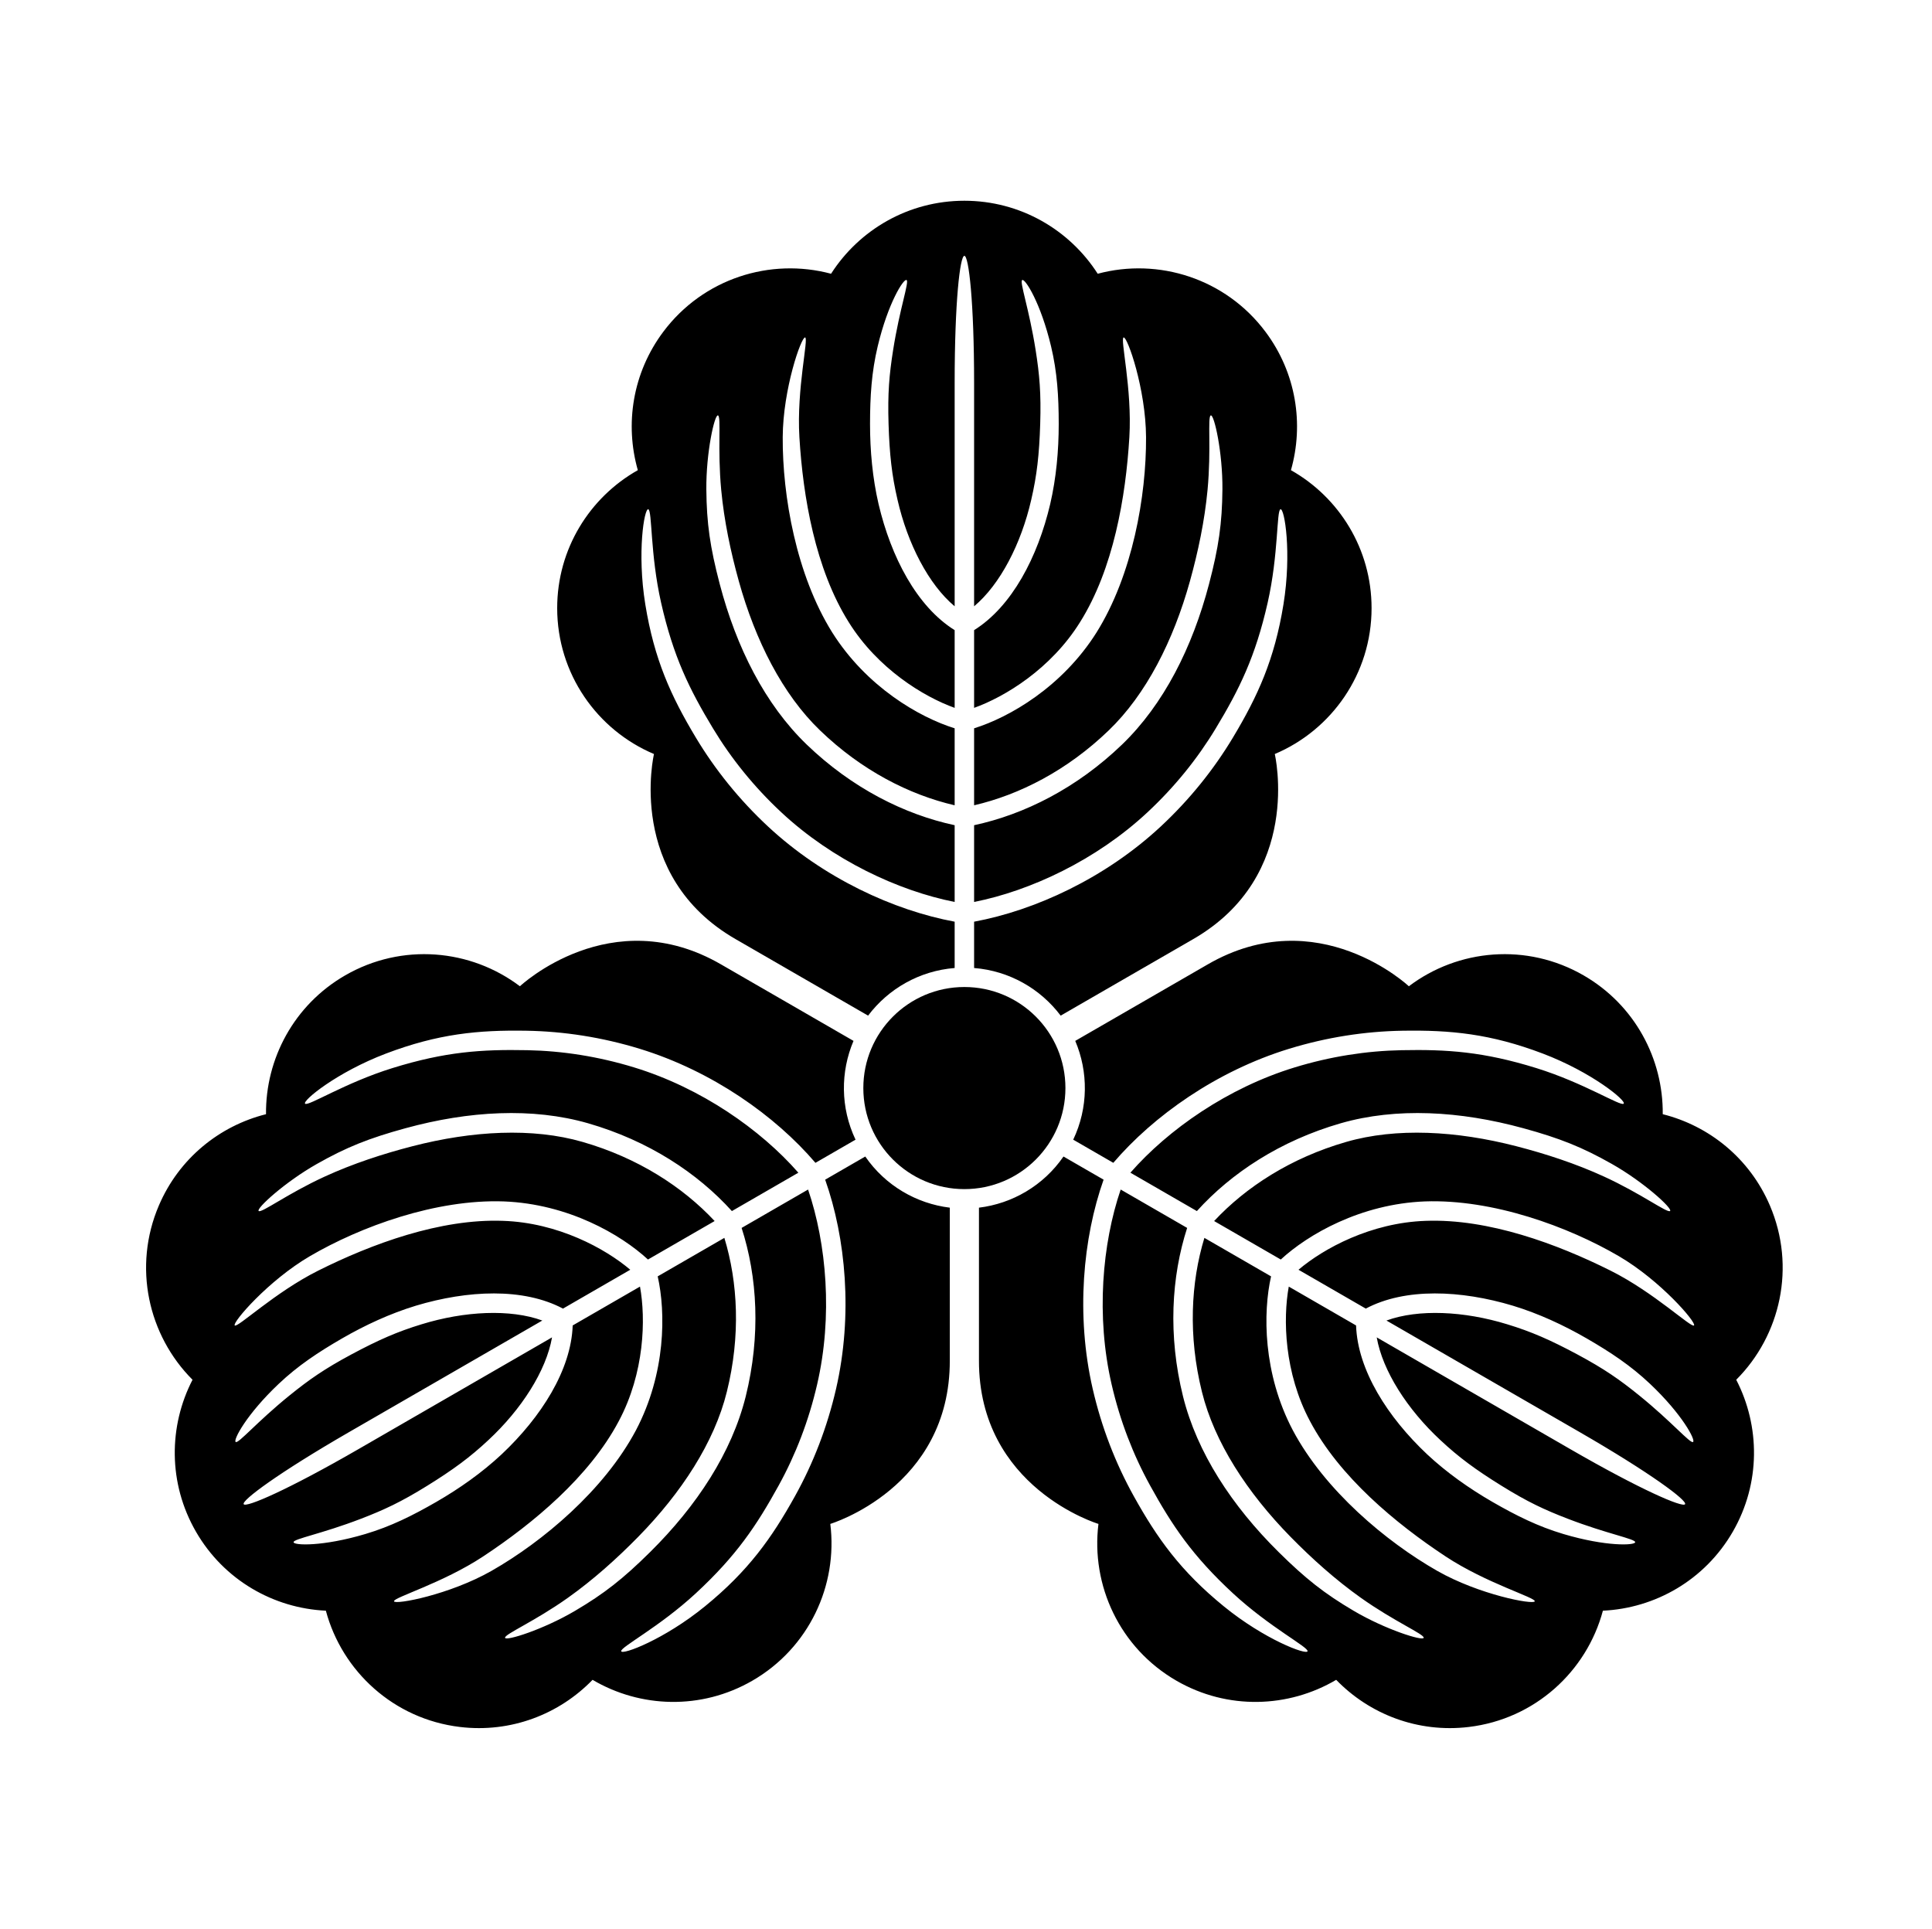 <?xml version="1.0" encoding="UTF-8" standalone="no"?>
<!-- Created with Inkscape (http://www.inkscape.org/) -->

<svg
   version="1.1"
   id="svg19255"
   width="795.035"
   height="793.701"
   viewBox="0 0 795.035 793.701"
   sodipodi:docname="Mitsukashiwa.svg"
   inkscape:version="1.2 (dc2aeda, 2022-05-15)"
   xmlns:inkscape="http://www.inkscape.org/namespaces/inkscape"
   xmlns:sodipodi="http://sodipodi.sourceforge.net/DTD/sodipodi-0.dtd"
   xmlns="http://www.w3.org/2000/svg"
   xmlns:svg="http://www.w3.org/2000/svg">
  <defs
     id="defs19259">
    <clipPath
       clipPathUnits="userSpaceOnUse"
       id="clipPath19730">
      <path
         d="M -557.064,585.848 H 39.212 V -9.428 H -557.064 Z"
         id="path19732"
         style="stroke-width:1" />
    </clipPath>
    <clipPath
       clipPathUnits="userSpaceOnUse"
       id="clipPath19736">
      <path
         d="M -561.413,585.852 H 34.863 V -9.424 H -561.413 Z"
         id="path19738"
         style="stroke-width:1" />
    </clipPath>
    <clipPath
       clipPathUnits="userSpaceOnUse"
       id="clipPath19742">
      <path
         d="M -553.898,585.848 H 42.379 V -9.428 H -553.898 Z"
         id="path19744"
         style="stroke-width:1" />
    </clipPath>
    <clipPath
       clipPathUnits="userSpaceOnUse"
       id="clipPath19748">
      <path
         d="M -536.698,584.573 H 59.578 V -10.703 H -536.698 Z"
         id="path19750"
         style="stroke-width:1" />
    </clipPath>
    <clipPath
       clipPathUnits="userSpaceOnUse"
       id="clipPath19754">
      <path
         d="M -528.09,575.381 H 68.186 V -19.895 H -528.09 Z"
         id="path19756"
         style="stroke-width:1" />
    </clipPath>
    <clipPath
       clipPathUnits="userSpaceOnUse"
       id="clipPath19760">
      <path
         d="M -545.417,584.573 H 50.859 V -10.703 H -545.417 Z"
         id="path19762"
         style="stroke-width:1" />
    </clipPath>
    <clipPath
       clipPathUnits="userSpaceOnUse"
       id="clipPath19766">
      <path
         d="M -548.983,585.852 H 47.293 V -9.424 H -548.983 Z"
         id="path19768"
         style="stroke-width:1" />
    </clipPath>
    <clipPath
       clipPathUnits="userSpaceOnUse"
       id="clipPath19772">
      <path
         d="M -574.546,585.852 H 21.73 V -9.424 H -574.546 Z"
         id="path19774"
         style="stroke-width:1" />
    </clipPath>
    <clipPath
       clipPathUnits="userSpaceOnUse"
       id="clipPath19778">
      <path
         d="M -540.821,585.848 H 55.455 V -9.428 H -540.821 Z"
         id="path19780"
         style="stroke-width:1" />
    </clipPath>
    <clipPath
       clipPathUnits="userSpaceOnUse"
       id="clipPath19784">
      <path
         d="M -564.573,585.848 H 31.703 V -9.428 H -564.573 Z"
         id="path19786"
         style="stroke-width:1" />
    </clipPath>
    <clipPath
       clipPathUnits="userSpaceOnUse"
       id="clipPath19790">
      <path
         d="M -542.933,584.573 H 53.343 V -10.703 H -542.933 Z"
         id="path19792"
         style="stroke-width:1" />
    </clipPath>
    <clipPath
       clipPathUnits="userSpaceOnUse"
       id="clipPath19796">
      <path
         d="M -576.369,585.588 H 19.907 V -9.688 H -576.369 Z"
         id="path19798"
         style="stroke-width:1" />
    </clipPath>
    <clipPath
       clipPathUnits="userSpaceOnUse"
       id="clipPath19803">
      <path
         d="M -572.817,586.135 H 23.459 V -9.141 H -572.817 Z"
         id="path19805"
         style="stroke-width:1" />
    </clipPath>
    <clipPath
       clipPathUnits="userSpaceOnUse"
       id="clipPath19809">
      <path
         d="M -557.495,577.85 H 38.781 V -17.426 H -557.495 Z"
         id="path19811"
         style="stroke-width:1" />
    </clipPath>
    <clipPath
       clipPathUnits="userSpaceOnUse"
       id="clipPath19815">
      <path
         d="M -568.227,575.819 H 28.049 V -19.457 H -568.227 Z"
         id="path19817"
         style="stroke-width:1" />
    </clipPath>
    <clipPath
       clipPathUnits="userSpaceOnUse"
       id="clipPath19821">
      <path
         d="M -550.264,577.325 H 46.012 V -17.951 H -550.264 Z"
         id="path19823"
         style="stroke-width:1" />
    </clipPath>
    <clipPath
       clipPathUnits="userSpaceOnUse"
       id="clipPath19827">
      <path
         d="M -538.222,577.948 H 58.054 V -17.328 H -538.222 Z"
         id="path19829"
         style="stroke-width:1" />
    </clipPath>
    <clipPath
       clipPathUnits="userSpaceOnUse"
       id="clipPath19833">
      <path
         d="M -556.401,578.014 H 39.875 V -17.262 H -556.401 Z"
         id="path19835"
         style="stroke-width:1" />
    </clipPath>
    <clipPath
       clipPathUnits="userSpaceOnUse"
       id="clipPath19839">
      <path
         d="M -586.545,579.503 H 9.731 V -15.773 H -586.545 Z"
         id="path19841"
         style="stroke-width:1" />
    </clipPath>
    <clipPath
       clipPathUnits="userSpaceOnUse"
       id="clipPath19845">
      <path
         d="m -328.824,335.795 h 596.276 v -595.276 h -596.276 z"
         id="path19847"
         style="stroke-width:1" />
    </clipPath>
    <clipPath
       clipPathUnits="userSpaceOnUse"
       id="clipPath19851">
      <path
         d="M -584.194,578.938 H 12.082 V -16.338 H -584.194 Z"
         id="path19853"
         style="stroke-width:1" />
    </clipPath>
    <clipPath
       clipPathUnits="userSpaceOnUse"
       id="clipPath19857">
      <path
         d="m -423.31,187.672 h 596.276 v -595.276 h -596.276 z"
         id="path19859"
         style="stroke-width:1" />
    </clipPath>
    <clipPath
       clipPathUnits="userSpaceOnUse"
       id="clipPath19863">
      <path
         d="m -106.522,301.021 h 596.276 v -595.276 h -596.276 z"
         id="path19865"
         style="stroke-width:1" />
    </clipPath>
    <clipPath
       clipPathUnits="userSpaceOnUse"
       id="clipPath19869">
      <path
         d="m -363.08,518.694 h 596.276 V -76.582 h -596.276 z"
         id="path19871"
         style="stroke-width:1" />
    </clipPath>
    <clipPath
       clipPathUnits="userSpaceOnUse"
       id="clipPath19875">
      <path
         d="M -567.775,585.852 H 28.501 V -9.424 H -567.775 Z"
         id="path19877"
         style="stroke-width:1" />
    </clipPath>
    <clipPath
       clipPathUnits="userSpaceOnUse"
       id="clipPath19881">
      <path
         d="M -531.192,581.588 H 65.084 V -13.688 H -531.192 Z"
         id="path19883"
         style="stroke-width:1" />
    </clipPath>
  </defs>
  <sodipodi:namedview
     id="namedview19257"
     pagecolor="#ffffff"
     bordercolor="#000000"
     borderopacity="0.25"
     inkscape:showpageshadow="2"
     inkscape:pageopacity="0.0"
     inkscape:pagecheckerboard="0"
     inkscape:deskcolor="#d1d1d1"
     showgrid="false"
     inkscape:zoom="0.29734106"
     inkscape:cx="-215.24105"
     inkscape:cy="396.85068"
     inkscape:window-width="1419"
     inkscape:window-height="456"
     inkscape:window-x="0"
     inkscape:window-y="25"
     inkscape:window-maximized="0"
     inkscape:current-layer="svg19255">
    <inkscape:page
       x="0"
       y="0"
       id="page19261"
       width="795.035"
       height="793.701" />
  </sodipodi:namedview>
  <path
     d="M 438.432 447.726 C 438.432 470.694 419.815 489.309 396.849 489.309 C 373.885 489.309 355.268 470.694 355.268 447.726 C 355.268 424.761 373.885 406.145 396.849 406.145 C 419.815 406.145 438.432 424.761 438.432 447.726"
     style="fill:#000000;fill-opacity:1;fill-rule:nonzero;stroke:none"
     id="path19375" />
  <path
     d="M 564.414 250.229 C 564.414 225.869 551.034 204.645 531.231 193.47 C 536.619 174.565 533.435 153.453 520.742 136.507 C 504.302 114.559 476.677 105.955 451.717 112.645 C 440.136 94.584 419.898 82.604 396.85 82.604 C 373.802 82.604 353.567 94.584 341.987 112.645 C 317.025 105.955 289.4 114.559 272.96 136.507 C 260.265 153.453 257.081 174.565 262.471 193.47 C 242.667 204.645 229.287 225.869 229.287 250.229 C 229.287 277.229 245.715 300.393 269.119 310.273 C 269.119 310.273 257.303 360.371 302.799 386.499 L 357.228 417.923 C 365.522 406.915 378.301 399.489 392.849 398.322 L 392.849 379.267 C 367.857 374.63 338.932 361.39 316.051 340.098 C 304.191 329.05 294.261 316.705 286.307 303.445 C 276.105 286.434 269.223 271.366 265.545 248.688 C 262.089 227.377 265.119 209.081 266.771 209.562 C 268.423 210.044 267.529 228.06 272.051 248.017 C 277.089 270.266 283.701 283.658 293.399 299.717 C 300.932 312.193 310.312 323.814 321.504 334.249 C 342.628 353.967 369.761 366.578 392.849 371.147 L 392.849 339.565 C 372.164 335.13 350.577 324.294 331.936 306.345 C 314.835 289.838 303.021 266.456 296.163 240.276 C 292.201 225.154 290.788 215.382 290.665 201.377 C 290.535 186.265 294.032 170.496 295.449 170.936 C 296.868 171.377 295.197 184.768 296.784 201.602 C 297.979 214.266 300.651 226.985 304.032 239.142 C 310.827 263.562 322.011 285.71 337.487 300.582 C 354.544 317.015 374.16 327.035 392.849 331.367 L 392.849 299.692 C 378.338 295.178 356.605 282.682 342.476 260.264 C 327.639 236.534 321.965 204.045 322.095 179.899 C 322.201 160.044 329.743 138.567 331.305 138.861 C 332.868 139.155 327.756 159.877 328.96 179.899 C 330.435 204.444 335.497 234.105 349.256 256.016 C 361.173 275.162 380.094 286.714 392.849 291.277 L 392.849 259.3 C 377.242 249.549 366.664 229.17 361.548 207.469 C 359.035 196.66 358.028 185.366 358.025 174.445 C 358.041 163.055 358.643 153.157 361.184 142.497 C 365.422 124.709 371.836 114.585 373.046 115.231 C 374.256 115.876 370.226 126.944 367.525 144.057 C 365.922 154.211 365.253 161.845 365.649 174.445 C 366.045 187.044 366.997 195.586 369.338 205.656 C 373.48 223.765 382.126 240.512 392.849 249.485 L 392.849 157.6 C 392.849 124.043 395.056 105.272 396.85 105.272 C 398.645 105.272 400.852 124.043 400.852 157.6 L 400.852 249.485 C 411.576 240.512 420.221 223.765 424.362 205.656 C 426.704 195.586 427.657 187.044 428.053 174.445 C 428.448 161.845 427.778 154.211 426.174 144.057 C 423.474 126.944 419.445 115.876 420.656 115.231 C 421.865 114.585 428.278 124.709 432.518 142.497 C 435.06 153.157 435.662 163.055 435.674 174.445 C 435.674 185.366 434.666 196.66 432.154 207.469 C 427.037 229.17 416.458 249.549 400.852 259.3 L 400.852 291.277 C 413.608 286.714 432.529 275.162 444.445 256.016 C 458.204 234.105 463.266 204.444 464.742 179.899 C 465.945 159.877 460.833 139.155 462.396 138.861 C 463.958 138.567 471.5 160.044 471.608 179.899 C 471.737 204.045 466.062 236.534 451.226 260.264 C 437.097 282.682 415.362 295.178 400.852 299.692 L 400.852 331.367 C 419.542 327.035 439.157 317.015 456.214 300.582 C 471.69 285.71 482.876 263.562 489.669 239.142 C 493.05 226.985 495.721 214.266 496.917 201.602 C 498.505 184.768 496.833 171.377 498.253 170.936 C 499.669 170.496 503.166 186.265 503.037 201.377 C 502.914 215.382 501.499 225.154 497.54 240.276 C 490.68 266.456 478.868 289.838 461.766 306.345 C 443.125 324.294 421.538 335.13 400.852 339.565 L 400.852 371.147 C 423.941 366.578 451.073 353.967 472.198 334.249 C 483.39 323.814 492.772 312.193 500.302 299.717 C 509.999 283.658 516.611 270.266 521.651 248.017 C 526.171 228.06 525.278 210.044 526.93 209.562 C 528.583 209.081 531.611 227.377 528.157 248.688 C 524.479 271.366 517.597 286.434 507.393 303.445 C 499.441 316.705 489.51 329.05 477.652 340.098 C 454.772 361.39 425.844 374.63 400.852 379.267 L 400.852 398.322 C 415.401 399.489 428.18 406.915 436.474 417.923 L 490.904 386.499 C 536.398 360.371 524.583 310.273 524.583 310.273 C 547.987 300.393 564.414 277.229 564.414 250.229"
     style="fill:#000000;fill-opacity:1;fill-rule:nonzero;stroke:none"
     id="path19379" />
  <path
     d="M 142.03 401.361 C 120.934 413.542 109.243 435.741 109.467 458.48 C 90.401 463.264 73.709 476.578 65.379 496.045 C 54.593 521.255 60.953 549.482 79.228 567.755 C 69.378 586.815 69.121 610.328 80.645 630.288 C 92.169 650.25 112.662 661.783 134.093 662.783 C 140.779 687.744 162.043 707.367 189.271 710.63 C 210.294 713.151 230.17 705.351 243.847 691.231 C 263.427 702.794 288.498 703.771 309.594 691.591 C 332.976 678.091 344.823 652.283 341.676 627.072 C 341.676 627.072 390.972 612.258 390.851 559.791 L 390.851 496.943 C 377.169 495.266 364.351 487.911 356.065 475.895 C 350.525 479.094 345.02 482.271 339.564 485.422 C 348.041 509.386 351.039 541.055 344.041 571.515 C 340.403 587.313 334.678 602.083 327.17 615.602 C 317.539 632.943 307.93 646.438 290.13 660.96 C 273.402 674.61 256.043 681.132 255.634 679.463 C 255.224 677.791 271.274 669.556 286.296 655.664 C 303.044 640.174 311.336 627.752 320.395 611.326 C 327.432 598.562 332.807 584.627 336.248 569.719 C 342.763 541.565 340.116 511.763 332.532 489.482 C 323.247 494.841 314.116 500.114 305.18 505.274 C 311.682 525.406 313.091 549.518 306.867 574.638 C 301.122 597.701 286.779 619.622 267.536 638.651 C 256.422 649.643 248.666 655.752 236.596 662.862 C 223.576 670.531 208.17 675.388 207.842 673.938 C 207.515 672.49 219.947 667.242 233.732 657.45 C 244.103 650.083 253.782 641.408 262.619 632.403 C 280.371 614.31 293.959 593.55 299.1 572.711 C 304.804 549.722 303.674 527.723 298.08 509.373 C 288.676 514.802 279.511 520.094 270.648 525.211 C 273.996 540.034 274.04 565.105 261.69 588.55 C 248.558 613.263 223.258 634.422 202.282 646.383 C 185.034 656.219 162.663 660.424 162.137 658.924 C 161.611 657.424 182.113 651.49 198.85 640.438 C 219.368 626.888 242.524 607.671 254.62 584.802 C 265.244 564.906 265.787 542.745 263.362 529.417 C 253.712 534.987 244.451 540.335 235.668 545.406 C 235.027 563.799 222.668 583.149 206.433 598.43 C 198.327 606.01 189.05 612.528 179.593 617.992 C 169.722 623.674 160.849 628.102 150.347 631.231 C 132.823 636.452 120.849 635.96 120.803 634.591 C 120.757 633.219 132.357 631.174 148.526 624.958 C 158.121 621.271 165.069 618.031 175.781 611.39 C 186.495 604.747 193.417 599.651 200.967 592.589 C 214.579 579.947 224.758 564.086 227.168 550.313 C 184.073 575.195 153.931 592.597 147.593 596.255 C 118.533 613.034 101.173 620.507 100.275 618.955 C 99.378 617.4 114.531 606.104 143.591 589.326 C 149.93 585.666 180.071 568.266 223.167 543.383 C 210.034 538.583 191.209 539.469 173.455 544.938 C 163.563 547.945 155.689 551.39 144.579 557.346 C 133.471 563.305 127.194 567.701 119.201 574.166 C 105.733 585.062 98.162 594.086 96.998 593.359 C 95.834 592.635 101.395 582.018 114.679 569.453 C 122.641 561.925 130.911 556.453 140.769 550.745 C 150.227 545.286 160.511 540.513 171.129 537.283 C 192.482 530.865 215.419 529.835 231.667 538.477 C 240.45 533.403 249.711 528.057 259.36 522.487 C 249.031 513.723 229.566 503.111 207.027 502.365 C 181.171 501.403 152.953 511.851 130.958 522.846 C 113.018 531.815 97.627 546.602 96.591 545.395 C 95.555 544.19 110.385 526.922 127.526 516.901 C 148.373 504.717 179.346 493.386 207.315 494.37 C 233.795 495.395 255.483 507.969 266.647 518.278 C 275.51 513.162 284.675 507.873 294.079 502.443 C 280.983 488.422 262.498 476.445 239.736 469.89 C 219.119 463.922 194.347 465.31 169.801 471.638 C 157.583 474.786 145.231 478.833 133.667 484.13 C 118.294 491.171 107.533 499.315 106.442 498.307 C 105.351 497.299 117.259 486.386 130.413 478.943 C 142.602 472.047 151.773 468.386 166.849 464.256 C 192.95 457.105 219.106 455.644 241.951 462.201 C 266.818 469.37 286.995 482.646 301.179 498.343 C 310.115 493.182 319.246 487.911 328.531 482.553 C 313.028 464.841 288.54 447.649 260.902 439.214 C 246.268 434.738 231.514 432.426 216.943 432.14 C 198.187 431.772 183.283 432.741 161.497 439.501 C 141.951 445.565 126.797 455.346 125.554 454.157 C 124.31 452.966 138.641 441.196 158.825 433.533 C 180.303 425.38 196.794 423.805 216.627 424.134 C 232.087 424.392 247.743 426.82 263.242 431.565 C 293.12 440.736 319.048 459.166 335.563 478.493 C 341.019 475.341 346.524 472.165 352.064 468.963 C 345.8 455.781 345.841 441.001 351.228 428.314 L 296.799 396.889 C 251.423 370.554 213.946 405.834 213.946 405.834 C 193.687 390.506 165.414 387.861 142.03 401.361"
     style="fill:#000000;fill-opacity:1;fill-rule:nonzero;stroke:none"
     id="path19383" />
  <path
     d="M 484.107 691.592 C 505.206 703.772 530.274 702.795 549.855 691.232 C 563.531 705.352 583.409 713.152 604.429 710.631 C 631.659 707.368 652.921 687.745 659.609 662.783 C 681.041 661.785 701.533 650.248 713.057 630.289 C 724.58 610.33 724.325 586.814 714.473 567.756 C 732.746 549.483 739.109 521.256 728.322 496.046 C 719.992 476.579 703.3 463.265 684.234 458.481 C 684.458 435.741 672.768 413.542 651.672 401.362 C 628.289 387.862 600.016 390.507 579.757 405.837 C 579.757 405.837 542.279 370.554 496.902 396.891 L 442.474 428.315 C 447.859 441.003 447.902 455.782 441.638 468.965 C 447.178 472.163 452.683 475.342 458.138 478.491 C 474.654 459.169 500.58 440.737 530.459 431.566 C 545.959 426.819 561.615 424.394 577.076 424.134 C 596.909 423.805 613.399 425.381 634.877 433.534 C 655.06 441.197 669.391 452.967 668.148 454.158 C 666.907 455.347 651.749 445.565 632.205 439.502 C 610.419 432.742 595.513 431.773 576.757 432.141 C 562.188 432.427 547.432 434.739 532.8 439.214 C 505.162 447.65 480.675 464.842 465.17 482.551 C 474.456 487.913 483.586 493.183 492.524 498.344 C 506.708 482.647 526.883 469.371 551.749 462.202 C 574.596 455.645 600.752 457.106 626.855 464.254 C 641.929 468.385 651.099 472.049 663.289 478.945 C 676.443 486.387 688.352 497.3 687.26 498.308 C 686.169 499.316 675.409 491.174 660.036 484.131 C 648.468 478.833 636.12 474.787 623.901 471.637 C 599.355 465.311 574.583 463.923 553.967 469.89 C 531.203 476.447 512.719 488.423 499.623 502.444 C 509.026 507.871 518.191 513.163 527.055 518.28 C 538.219 507.97 559.907 495.398 586.388 494.368 C 614.357 493.384 645.328 504.715 666.177 516.902 C 683.317 526.92 698.145 544.191 697.109 545.398 C 696.076 546.603 680.685 531.816 662.743 522.847 C 640.749 511.85 612.531 501.404 586.675 502.366 C 564.135 503.114 544.672 513.723 534.342 522.488 C 543.99 528.059 553.249 533.404 562.036 538.475 C 578.284 529.835 601.219 530.863 622.573 537.283 C 633.191 540.511 643.473 545.287 652.932 550.746 C 662.792 556.454 671.06 561.923 679.024 569.454 C 692.304 582.019 697.866 592.636 696.702 593.36 C 695.538 594.087 687.968 585.064 674.5 574.168 C 666.508 567.702 660.232 563.306 649.123 557.347 C 638.013 551.392 630.137 547.944 620.247 544.936 C 602.495 539.47 583.667 538.584 570.533 543.384 C 613.631 568.264 643.773 585.668 650.109 589.327 C 679.169 606.106 694.322 617.402 693.426 618.956 C 692.528 620.508 675.169 613.035 646.109 596.256 C 639.771 592.598 609.631 575.196 566.533 550.314 C 568.943 564.087 579.123 579.95 592.735 592.59 C 600.287 599.652 607.205 604.748 617.921 611.392 C 628.633 618.032 635.58 621.27 645.175 624.959 C 661.347 631.175 672.945 633.22 672.899 634.592 C 672.855 635.961 660.877 636.453 643.355 631.232 C 632.855 628.103 623.981 623.675 614.109 617.994 C 604.651 612.53 595.375 606.011 587.271 598.431 C 571.033 583.147 558.675 563.798 558.033 545.407 C 549.25 540.335 539.99 534.988 530.342 529.418 C 527.914 542.746 528.459 564.907 539.08 584.8 C 551.177 607.674 574.333 626.887 594.852 640.439 C 611.588 651.491 632.091 657.425 631.565 658.925 C 631.039 660.425 608.669 656.217 591.419 646.384 C 570.443 634.423 545.143 613.264 532.014 588.551 C 519.662 565.103 519.706 540.035 523.052 525.212 C 514.191 520.095 505.026 514.803 495.62 509.374 C 490.028 527.726 488.899 549.723 494.602 572.712 C 499.743 593.551 513.331 614.308 531.083 632.404 C 539.919 641.409 549.599 650.084 559.968 657.452 C 573.755 667.243 586.188 672.491 585.859 673.939 C 585.531 675.389 570.125 670.532 557.104 662.863 C 545.036 655.753 537.282 649.644 526.164 638.652 C 506.922 619.623 492.58 597.702 486.834 574.636 C 480.61 549.519 482.022 525.407 488.522 505.275 C 479.586 500.116 470.454 494.842 461.17 489.483 C 453.583 511.762 450.94 541.566 457.454 569.72 C 460.894 584.628 466.268 598.564 473.307 611.327 C 482.364 627.753 490.656 640.175 507.404 655.663 C 522.43 669.559 538.476 677.792 538.068 679.461 C 537.659 681.133 520.3 674.611 503.574 660.961 C 485.771 646.439 476.162 632.944 466.531 615.603 C 459.023 602.084 453.298 587.311 449.659 571.516 C 442.662 541.056 445.659 509.387 454.138 485.423 C 448.68 482.273 443.178 479.095 437.635 475.895 C 429.352 487.913 416.531 495.267 402.851 496.944 L 402.85 559.792 C 402.73 612.259 452.023 627.073 452.023 627.073 C 448.878 652.283 460.724 678.092 484.107 691.592"
     style="fill:#000000;fill-opacity:1;fill-rule:nonzero;stroke:none"
     id="path19387" />
</svg>
